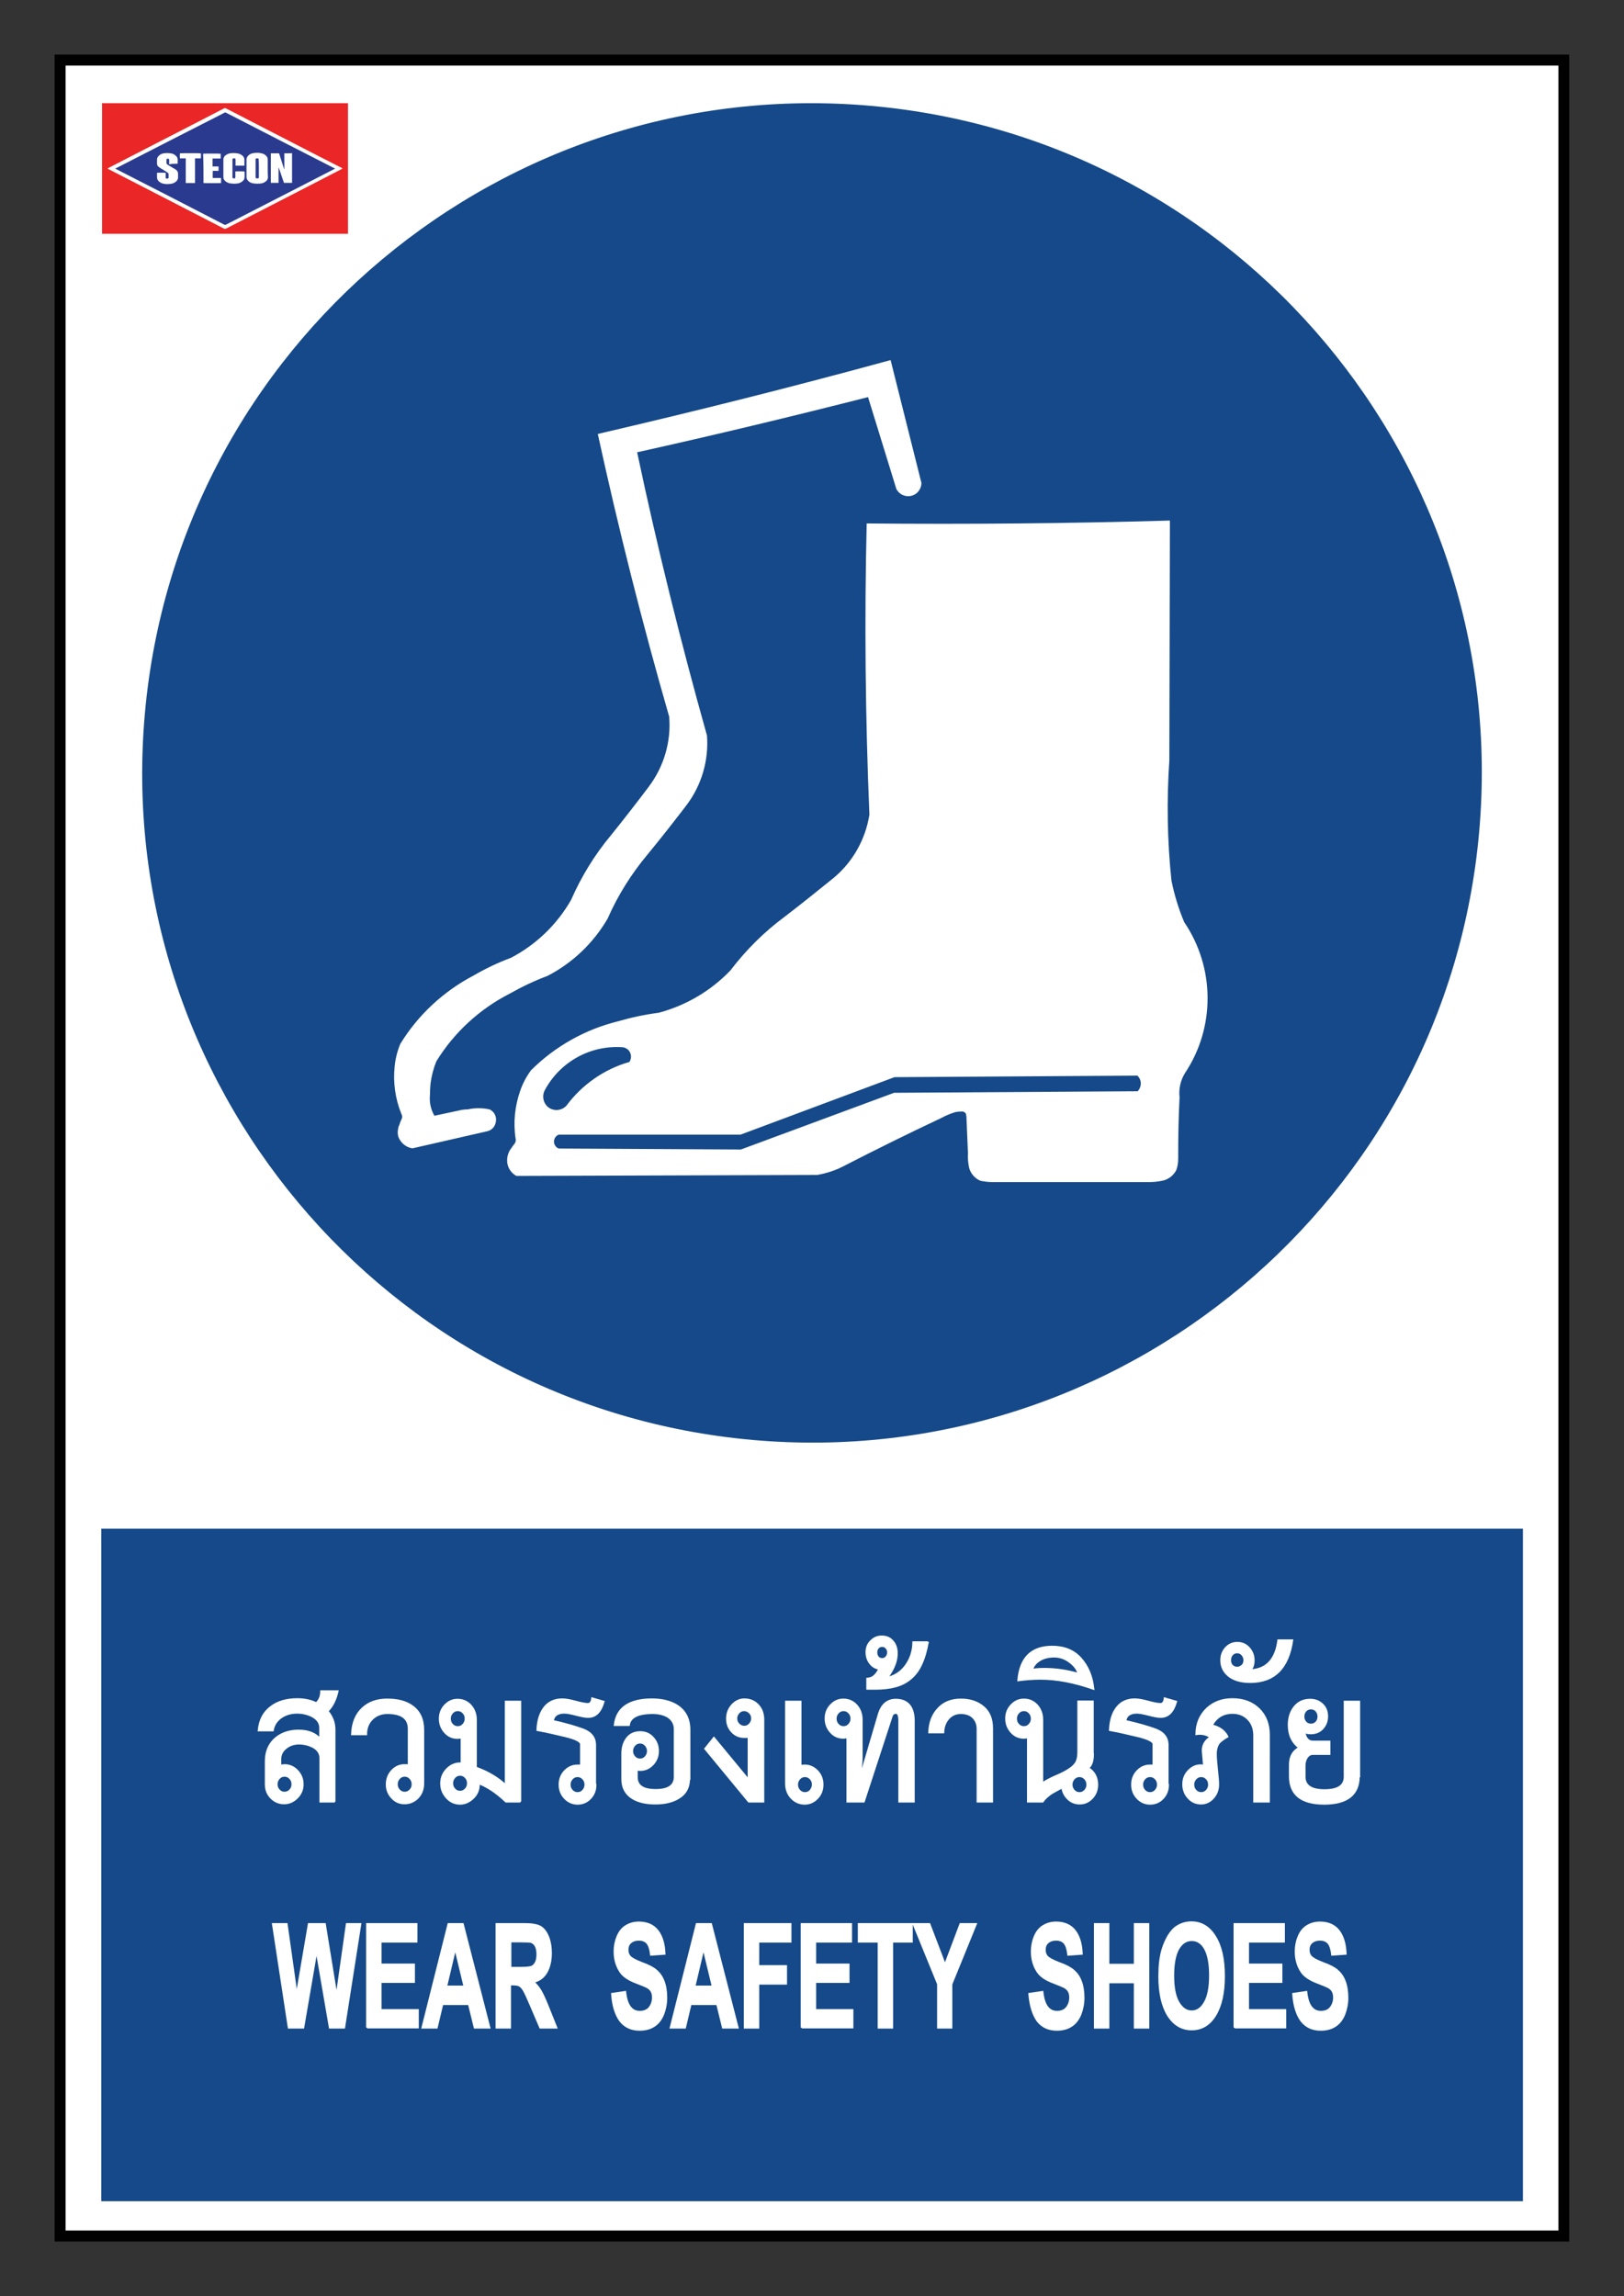 <?xml version="1.0" encoding="utf-8"?>
<!-- Generator: Adobe Illustrator 22.0.0, SVG Export Plug-In . SVG Version: 6.00 Build 0)  -->
<svg version="1.1" id="Layer_1" xmlns="http://www.w3.org/2000/svg" xmlns:xlink="http://www.w3.org/1999/xlink" x="0px" y="0px"
	 viewBox="0 0 841.9 1190.6" style="enable-background:new 0 0 841.9 1190.6;" xml:space="preserve">
<rect x="0" y="0" width="841.9" height="1190.6" fill="#333333" stroke="none"/>
<style type="text/css">
	.st0{fill:none;}
	.st1{fill:#010101;}
	.st2{fill:#FFFFFF;}
	.st3{fill:#154989;}
	.st4{fill:#EB2627;}
	.st5{fill:#2A3B8F;}
	.st6{fill:#FFFFFF;stroke:#FFFFFF;stroke-miterlimit:10;}
	.st7{fill-rule:evenodd;clip-rule:evenodd;fill:#FFFFFF;}
	.st8{fill-rule:evenodd;clip-rule:evenodd;fill:#154989;}
	.st9{fill:#2F3690;}
</style>
<g>
	<g>
		<rect x="0" y="0" class="st0" width="841.9" height="1190.6"/>
		<rect x="28.3" y="28.3" class="st1" width="785.2" height="1133.9"/>
		<rect x="34" y="34" class="st2" width="773.9" height="1122.5"/>
		<rect x="52.5" y="792.6" class="st3" width="737" height="348.7"/>
		<g id="stecon_7_">
			<path id="red_7_" class="st4" d="M52.8,53.5c42.5,0,85,0,127.6,0c0,22.6,0,45.1,0,67.7c-42.5,0-85,0-127.5,0c0-0.2,0-0.5,0-0.7
				c0-22.1,0-44.2,0-66.3C52.9,54,52.8,53.8,52.8,53.5z M55.8,87.4c0.2,0.1,0.4,0.2,0.5,0.3c3.6,1.8,7.1,3.7,10.7,5.5
				c16.4,8.4,32.7,16.8,49.1,25.2c0.4,0.2,0.7,0.2,1.1,0c13.8-7.1,27.6-14.2,41.4-21.3c6.1-3.2,12.3-6.3,18.4-9.5
				c0.1-0.1,0.3-0.2,0.5-0.3c-0.2-0.1-0.3-0.2-0.5-0.3c-3.8-1.9-7.6-3.9-11.4-5.8c-16.2-8.3-32.4-16.7-48.5-25
				c-0.3-0.2-0.5-0.2-0.9,0c-7,3.6-14.1,7.3-21.1,10.9c-12.6,6.5-25.2,12.9-37.7,19.4C56.9,86.8,56.4,87.1,55.8,87.4z"/>
			<g id="white_7_">
				<path class="st2" d="M55.8,87.4c0.6-0.3,1.1-0.6,1.6-0.8c12.6-6.5,25.2-12.9,37.7-19.4c7-3.6,14.1-7.2,21.1-10.9
					c0.3-0.2,0.6-0.1,0.9,0c16.2,8.3,32.4,16.7,48.5,25c3.8,1.9,7.6,3.9,11.4,5.8c0.1,0.1,0.3,0.1,0.5,0.3c-0.2,0.1-0.3,0.2-0.5,0.3
					c-6.1,3.2-12.3,6.3-18.4,9.5c-13.8,7.1-27.6,14.2-41.4,21.3c-0.4,0.2-0.7,0.2-1.1,0C99.7,110,83.4,101.6,67,93.1
					c-3.6-1.8-7.1-3.7-10.7-5.5C56.2,87.6,56,87.5,55.8,87.4z M59.7,87.4c0.2,0.1,0.3,0.2,0.4,0.2c1,0.5,1.9,1,2.9,1.5
					c17.7,9.1,35.5,18.2,53.2,27.3c0.3,0.1,0.5,0.2,0.8,0c12.9-6.6,25.7-13.2,38.6-19.8c5.8-3,11.6-6,17.5-9
					c0.1-0.1,0.3-0.2,0.5-0.3c-0.2-0.1-0.4-0.2-0.6-0.3c-15.9-8.2-31.9-16.4-47.8-24.5c-2.7-1.4-5.5-2.8-8.2-4.2
					c-0.2-0.1-0.4-0.1-0.7,0c-0.3,0.2-0.7,0.4-1.1,0.6C97,68.3,78.6,77.6,60.3,87C60.1,87.1,60,87.2,59.7,87.4z"/>
				<path class="st2" d="M147.4,79.5c1.4,0,2.7,0,4.1,0c0,5.2,0,10.3,0,15.4c-1.4,0-2.8,0-4.2,0c-0.9-2.6-1.8-5.3-2.7-7.9
					c0,0-0.1,0-0.1,0c0,2.6,0,5.2,0,7.9c-1.4,0-2.7,0-4,0c0,0,0,0,0,0c0,0,0,0,0,0c0-0.1,0-0.2,0-0.3c0-4.9,0-9.9,0-14.8
					c0,0,0-0.1,0-0.2c0.1,0,0.3,0,0.4,0c1.2,0,2.3,0,3.5,0c0.4,0,0.4,0,0.5,0.4c0.8,2.5,1.6,5,2.4,7.5c0,0.1,0.1,0.2,0.2,0.4
					C147.4,85,147.4,82.3,147.4,79.5z"/>
				<path class="st2" d="M138.8,87.3c0,1.5,0,3,0,4.5c0,0.8-0.3,1.4-0.8,1.9c-0.7,0.7-1.6,1.2-2.6,1.3c-1.5,0.3-3.1,0.3-4.6-0.1
					c-0.9-0.2-1.6-0.6-2.3-1.3c-0.5-0.5-0.8-1.1-0.8-1.9c0-3,0-6.1,0-9.1c0-0.7,0.2-1.3,0.7-1.8c0.6-0.7,1.4-1.2,2.3-1.4
					c1.7-0.4,3.5-0.4,5.2,0.1c0.7,0.2,1.4,0.6,2,1.2c0.6,0.5,0.9,1.2,0.8,2C138.8,84.3,138.8,85.8,138.8,87.3z M134.2,87.3
					c0-1.5,0-2.9,0-4.4c0-0.7-0.1-0.9-0.8-0.9c-0.1,0-0.2,0-0.2,0c-0.5,0.1-0.6,0.2-0.6,0.7c0,3,0,6,0,9c0,0.5,0.1,0.7,0.6,0.7
					c0.2,0,0.3,0,0.5,0c0.5-0.1,0.6-0.2,0.6-0.7C134.2,90.3,134.2,88.8,134.2,87.3z"/>
				<path class="st2" d="M126.7,88.9c0,0.2,0,0.3,0,0.5c0,0.8,0,1.6,0,2.4c0,0.8-0.3,1.5-0.9,2c-0.7,0.7-1.5,1.1-2.5,1.3
					c-1.5,0.3-3,0.3-4.5-0.1c-0.8-0.2-1.5-0.6-2.2-1.2c-0.6-0.6-0.9-1.2-0.9-2.1c0-3,0-5.9,0-8.9c0-0.9,0.3-1.6,0.9-2.1
					c0.7-0.7,1.6-1.1,2.5-1.2c1.4-0.2,2.9-0.2,4.3,0.1c0.9,0.2,1.6,0.6,2.3,1.2c0.6,0.6,0.9,1.2,0.9,2.1c0,0.8,0,1.7,0,2.5
					c0,0.2,0,0.3,0,0.5c-1.6,0-3.1,0-4.6,0c0-0.2,0-0.3,0-0.5c0-0.9,0-1.7,0-2.6c0-0.5-0.1-0.6-0.6-0.7c-0.1,0-0.2,0-0.3,0
					c-0.7,0.1-0.7,0.3-0.7,0.8c0,2.9,0,5.9,0,8.8c0,0.1,0,0.2,0,0.3c0,0.2,0.1,0.4,0.3,0.4c0.1,0,0.3,0.1,0.4,0.1
					c0.6,0.1,0.8-0.2,0.8-0.8c0-0.8,0-1.5,0-2.3c0-0.2,0-0.3,0-0.5C122.4,88.8,126,88.8,126.7,88.9z"/>
				<path class="st2" d="M105.5,94.9c0-5.1,0-10.2,0-15.3c0.4-0.1,8.7-0.1,9.1,0c0,0.8,0,1.6,0,2.5c-0.1,0-0.3,0-0.4,0
					c-1.1,0-2.2,0-3.3,0c-0.1,0-0.3,0-0.5,0c0,1.4,0,2.7,0,4.1c1,0,2.1,0,3.1,0c0,0.8,0,1.5,0,2.2c-0.4,0.1-0.7,0.1-1,0.1
					c-0.3,0-0.7,0-1,0c-0.3,0-0.7,0-1,0c-0.1,0.3-0.1,2.8,0,3.7c0.1,0,0.3,0,0.5,0c1.1,0,2.2,0,3.3,0c0.2,0,0.3,0,0.5,0
					c0,0.9,0,1.8,0,2.6C114.3,95,106,95,105.5,94.9z"/>
				<path class="st2" d="M101.1,94.9c-1.6,0-3.1,0-4.7,0c0-4.3,0-8.5,0-12.8c-1,0-2,0-3,0c-0.1-0.4-0.1-2.1,0-2.6
					c0.3-0.1,10.4-0.1,10.8,0c0.1,0.3,0.1,2.1,0,2.6c-1,0-2,0-3,0C101.1,86.4,101.1,90.6,101.1,94.9z"/>
				<path class="st2" d="M92.1,84.9c-1.6,0-3.1,0-4.6,0c0-0.2,0-0.3,0-0.5c0-0.6,0-1.2,0-1.8c0-0.4-0.1-0.6-0.5-0.6
					c-0.1,0-0.2,0-0.4,0c-0.3,0-0.5,0.2-0.5,0.5c0,0.6,0,1.1,0,1.7c0,0.4,0.2,0.6,0.5,0.8c0.4,0.2,0.7,0.4,1.1,0.7
					c1,0.6,2,1.1,2.9,1.7c0.1,0.1,0.3,0.2,0.4,0.3c0.7,0.5,1.1,1.2,1.1,2.1c0,0.7,0,1.3,0,2c0,0.7-0.2,1.3-0.7,1.7
					c-0.7,0.7-1.5,1.2-2.4,1.4c-1.5,0.4-3.1,0.4-4.7,0c-0.8-0.2-1.6-0.6-2.2-1.2c-0.6-0.5-0.9-1.2-0.9-2.1c0-0.8,0-1.5,0-2.3
					c0.3-0.1,3.9-0.1,4.5,0c0,0.1,0,0.3,0,0.4c0,0.7,0,1.3,0,2c0,0.4,0.1,0.6,0.5,0.6c0.2,0,0.5,0,0.7-0.1c0.2,0,0.3-0.2,0.3-0.4
					c0-0.6,0-1.2,0-1.8c0-0.3-0.2-0.6-0.4-0.7c-0.4-0.3-0.8-0.5-1.2-0.8c-1-0.6-2-1.2-2.9-1.8c-0.3-0.2-0.6-0.4-0.9-0.7
					c-0.4-0.4-0.6-0.9-0.6-1.5c0-0.7,0-1.3,0-2c0-0.8,0.3-1.4,0.8-1.9c0.7-0.7,1.6-1.2,2.6-1.4c1.4-0.3,2.8-0.3,4.2,0.1
					c0.9,0.2,1.7,0.7,2.3,1.3c0.5,0.5,0.8,1.1,0.8,1.9C92.1,83.5,92.1,84.2,92.1,84.9z"/>
			</g>
			<g id="blue_7_">
				<path class="st5" d="M59.7,87.4c0.3-0.1,0.5-0.2,0.7-0.3c18.3-9.4,36.6-18.8,54.9-28.1c0.4-0.2,0.7-0.4,1.1-0.6
					c0.2-0.1,0.4-0.1,0.7,0c2.7,1.4,5.4,2.8,8.2,4.2c15.9,8.2,31.9,16.4,47.8,24.5c0.2,0.1,0.3,0.2,0.6,0.3
					c-0.2,0.1-0.3,0.2-0.5,0.3c-5.8,3-11.6,6-17.5,9c-12.9,6.6-25.7,13.2-38.6,19.8c-0.3,0.1-0.5,0.1-0.8,0
					C98.5,107.3,80.8,98.2,63,89.1c-1-0.5-1.9-1-2.9-1.5C60,87.5,59.9,87.5,59.7,87.4z M147.4,79.5c0,2.8,0,5.5,0,8.3
					c-0.1-0.1-0.1-0.2-0.2-0.4c-0.8-2.5-1.6-5-2.4-7.5c-0.1-0.4-0.1-0.4-0.5-0.4c-1.2,0-2.3,0-3.5,0c-0.1,0-0.3,0-0.4,0
					c0,0.1,0,0.1,0,0.2c0,4.9,0,9.9,0,14.8c0,0.1,0,0.2,0,0.3c0,0,0,0,0,0c0,0,0,0,0,0c1.3,0,2.7,0,4,0c0-2.7,0-5.3,0-7.9
					c0,0,0.1,0,0.1,0c0.9,2.6,1.8,5.3,2.7,7.9c1.4,0,2.8,0,4.2,0c0-5.1,0-10.2,0-15.4C150.2,79.5,148.8,79.5,147.4,79.5z
					 M138.8,87.3c0-1.5,0-3,0-4.5c0-0.8-0.3-1.5-0.8-2c-0.6-0.6-1.2-1-2-1.2c-1.7-0.5-3.5-0.5-5.2-0.1c-0.9,0.2-1.7,0.7-2.3,1.4
					c-0.4,0.5-0.7,1.1-0.7,1.8c0,3,0,6.1,0,9.1c0,0.8,0.3,1.4,0.8,1.9c0.6,0.7,1.4,1.1,2.3,1.3c1.5,0.3,3.1,0.3,4.6,0.1
					c1-0.2,1.8-0.6,2.6-1.3c0.5-0.5,0.8-1.2,0.8-1.9C138.8,90.3,138.8,88.8,138.8,87.3z M126.7,88.9c-0.6-0.1-4.3-0.1-4.7,0
					c0,0.1,0,0.3,0,0.5c0,0.8,0,1.5,0,2.3c0,0.7-0.2,0.9-0.8,0.8c-0.1,0-0.3,0-0.4-0.1c-0.2-0.1-0.3-0.2-0.3-0.4c0-0.1,0-0.2,0-0.3
					c0-2.9,0-5.9,0-8.8c0-0.5,0-0.7,0.7-0.8c0.1,0,0.2,0,0.3,0c0.5,0.1,0.6,0.2,0.6,0.7c0,0.9,0,1.7,0,2.6c0,0.2,0,0.3,0,0.5
					c1.6,0,3.1,0,4.6,0c0-0.2,0-0.4,0-0.5c0-0.8,0-1.7,0-2.5c0-0.9-0.3-1.5-0.9-2.1c-0.7-0.6-1.4-1-2.3-1.2
					c-1.4-0.3-2.9-0.3-4.3-0.1c-0.9,0.2-1.8,0.6-2.5,1.2c-0.6,0.6-0.9,1.3-0.9,2.1c0,3,0,5.9,0,8.9c0,0.9,0.3,1.6,0.9,2.1
					c0.6,0.6,1.4,1,2.2,1.2c1.5,0.3,3,0.3,4.5,0.1c0.9-0.2,1.8-0.6,2.5-1.3c0.6-0.5,0.9-1.2,0.9-2c0-0.8,0-1.6,0-2.4
					C126.7,89.2,126.7,89.1,126.7,88.9z M92.1,84.9c0-0.7,0-1.4,0-2.1c0-0.8-0.3-1.4-0.8-1.9c-0.7-0.7-1.4-1.1-2.3-1.3
					c-1.4-0.3-2.8-0.3-4.2-0.1c-1,0.2-1.9,0.6-2.6,1.4c-0.5,0.5-0.8,1.1-0.8,1.9c0,0.7,0,1.3,0,2c0,0.6,0.2,1.1,0.6,1.5
					c0.3,0.2,0.6,0.5,0.9,0.7c1,0.6,2,1.2,2.9,1.8c0.4,0.2,0.8,0.5,1.2,0.8c0.2,0.2,0.4,0.4,0.4,0.7c0,0.6,0,1.2,0,1.8
					c0,0.2-0.1,0.4-0.3,0.4c-0.2,0-0.5,0.1-0.7,0.1c-0.4,0-0.5-0.2-0.5-0.6c0-0.7,0-1.3,0-2c0-0.1,0-0.3,0-0.4
					c-0.6-0.1-4.2-0.1-4.5,0c0,0.7,0,1.5,0,2.3c0,0.9,0.3,1.5,0.9,2.1c0.6,0.6,1.4,1,2.2,1.2c1.6,0.4,3.1,0.3,4.7,0
					c0.9-0.2,1.7-0.7,2.4-1.4c0.4-0.5,0.7-1.1,0.7-1.7c0-0.7,0-1.3,0-2c0-0.9-0.4-1.6-1.1-2.1c-0.1-0.1-0.3-0.2-0.4-0.3
					c-1-0.6-2-1.1-2.9-1.7c-0.4-0.2-0.7-0.4-1.1-0.7c-0.3-0.2-0.5-0.4-0.5-0.8c0-0.6,0-1.1,0-1.7c0-0.3,0.2-0.5,0.5-0.5
					c0.1,0,0.2,0,0.4,0c0.4,0,0.5,0.2,0.5,0.6c0,0.6,0,1.2,0,1.8c0,0.1,0,0.3,0,0.5C89.1,84.9,90.6,84.9,92.1,84.9z M105.5,94.9
					c0.5,0.1,8.8,0.1,9.1,0c0-0.9,0-1.7,0-2.6c-0.2,0-0.3,0-0.5,0c-1.1,0-2.2,0-3.3,0c-0.2,0-0.3,0-0.5,0c-0.1-0.8,0-3.3,0-3.7
					c0.3,0,0.7,0,1,0c0.3,0,0.7,0,1,0c0.3,0,0.7,0.1,1-0.1c0-0.7,0-1.5,0-2.2c-1.1,0-2.1,0-3.1,0c0-1.4,0-2.7,0-4.1
					c0.2,0,0.3,0,0.5,0c1.1,0,2.2,0,3.3,0c0.1,0,0.3,0,0.4,0c0-0.9,0-1.7,0-2.5c-0.4-0.1-8.7-0.1-9.1,0
					C105.5,84.7,105.5,89.8,105.5,94.9z M101.1,94.9c0-4.3,0-8.5,0-12.8c1,0,2,0,3,0c0.1-0.5,0.1-2.2,0-2.6
					c-0.4-0.1-10.5-0.1-10.8,0c-0.1,0.4-0.1,2.2,0,2.6c1,0,2,0,3,0c0,4.3,0,8.5,0,12.8C97.9,94.9,99.5,94.9,101.1,94.9z"/>
				<path class="st5" d="M134.2,87.3c0,1.5,0,3,0,4.5c0,0.5-0.1,0.6-0.6,0.7c-0.2,0-0.3,0-0.5,0c-0.5-0.1-0.6-0.2-0.6-0.7
					c0-3,0-6,0-9c0-0.5,0.1-0.6,0.6-0.7c0.1,0,0.2,0,0.2,0c0.7,0,0.8,0.1,0.8,0.9C134.2,84.4,134.2,85.9,134.2,87.3z"/>
			</g>
		</g>
	</g>
	<g>
		<path class="st6" d="M149.7,1051.3l-8.2-53.7h7.1l5.2,36.9l6.3-36.9h8.3l6.1,37.5l5.3-37.5h7l-8.4,53.7H171l-6.9-40.1l-6.9,40.1
			H149.7z"/>
		<path class="st6" d="M190.3,1051.3v-53.7h25.6v9.1h-18.6v11.9h17.3v9h-17.3v14.6h19.3v9H190.3z"/>
		<path class="st6" d="M253.7,1051.3h-7.6l-3-12.2h-13.8l-2.9,12.2H219l13.5-53.7h7.4L253.7,1051.3z M240.8,1030l-4.8-19.9
			l-4.7,19.9H240.8z"/>
		<path class="st6" d="M257.4,1051.3v-53.7h14.7c3.7,0,6.4,0.5,8,1.4c1.7,1,3,2.7,4,5.1c1,2.5,1.5,5.3,1.5,8.5c0,4-0.8,7.4-2.3,10
			c-1.5,2.6-3.8,4.3-6.8,5c1.5,1.4,2.8,2.9,3.7,4.5c1,1.6,2.3,4.5,4,8.7l4.2,10.5h-8.3l-5-11.7c-1.8-4.2-3-6.8-3.7-7.9
			c-0.7-1.1-1.4-1.8-2.1-2.2c-0.7-0.4-1.9-0.6-3.5-0.6h-1.4v22.4H257.4z M264.4,1020.3h5.2c3.3,0,5.4-0.2,6.3-0.7
			c0.8-0.4,1.5-1.2,2-2.3c0.5-1.1,0.7-2.4,0.7-4c0-1.8-0.3-3.3-0.9-4.4c-0.6-1.1-1.5-1.8-2.6-2.1c-0.6-0.1-2.3-0.2-5.1-0.2h-5.4
			V1020.3z"/>
		<path class="st6" d="M317.3,1033.8l6.8-1c0.4,3.5,1.2,6.1,2.5,7.8s2.9,2.5,5.1,2.5c2.2,0,3.9-0.7,5.1-2.2c1.1-1.5,1.7-3.2,1.7-5.2
			c0-1.3-0.2-2.3-0.7-3.2c-0.5-0.9-1.3-1.7-2.5-2.3c-0.8-0.4-2.7-1.2-5.6-2.3c-3.7-1.4-6.4-3.2-7.9-5.3c-2.1-3-3.2-6.6-3.2-10.8
			c0-2.7,0.5-5.3,1.5-7.7c1-2.4,2.4-4.2,4.3-5.4c1.9-1.2,4.1-1.9,6.8-1.9c4.3,0,7.6,1.5,9.8,4.4s3.3,6.9,3.5,11.8l-7,0.5
			c-0.3-2.8-0.9-4.7-1.9-6c-1-1.2-2.5-1.8-4.4-1.8c-2,0-3.6,0.6-4.8,1.9c-0.7,0.8-1.1,1.9-1.1,3.3c0,1.3,0.3,2.4,1,3.3
			c0.9,1.1,3,2.3,6.4,3.6c3.4,1.2,5.9,2.5,7.5,3.9s2.9,3.1,3.8,5.5c0.9,2.3,1.4,5.2,1.4,8.6c0,3.1-0.6,6-1.6,8.6
			c-1.1,2.7-2.7,4.7-4.7,6c-2,1.3-4.5,2-7.5,2c-4.4,0-7.7-1.6-10.1-4.7C319.1,1044.4,317.7,1039.8,317.3,1033.8z"/>
		<path class="st6" d="M382.4,1051.3h-7.6l-3-12.2H358l-2.9,12.2h-7.4l13.5-53.7h7.4L382.4,1051.3z M369.5,1030l-4.8-19.9l-4.7,19.9
			H369.5z"/>
		<path class="st6" d="M386.1,1051.3v-53.7h23.7v9.1h-16.7v12.7h14.4v9.1h-14.4v22.8H386.1z"/>
		<path class="st6" d="M415.6,1051.3v-53.7h25.6v9.1h-18.6v11.9h17.3v9h-17.3v14.6h19.3v9H415.6z"/>
		<path class="st6" d="M455.5,1051.3v-44.6h-10.3v-9.1h27.5v9.1h-10.2v44.6H455.5z"/>
		<path class="st6" d="M486.3,1051.3v-22.6l-12.7-31.1h8.2l8.1,21.2l8-21.2h8l-12.7,31.2v22.5H486.3z"/>
		<path class="st6" d="M533.6,1033.8l6.8-1c0.4,3.5,1.2,6.1,2.5,7.8s2.9,2.5,5.1,2.5c2.2,0,3.9-0.7,5.1-2.2c1.1-1.5,1.7-3.2,1.7-5.2
			c0-1.3-0.2-2.3-0.7-3.2c-0.5-0.9-1.3-1.7-2.5-2.3c-0.8-0.4-2.7-1.2-5.6-2.3c-3.7-1.4-6.4-3.2-7.9-5.3c-2.1-3-3.2-6.6-3.2-10.8
			c0-2.7,0.5-5.3,1.5-7.7c1-2.4,2.4-4.2,4.3-5.4c1.9-1.2,4.1-1.9,6.8-1.9c4.3,0,7.6,1.5,9.8,4.4s3.3,6.9,3.5,11.8l-7,0.5
			c-0.3-2.8-0.9-4.7-1.9-6c-1-1.2-2.5-1.8-4.4-1.8c-2,0-3.6,0.6-4.8,1.9c-0.7,0.8-1.1,1.9-1.1,3.3c0,1.3,0.3,2.4,1,3.3
			c0.9,1.1,3,2.3,6.4,3.6c3.4,1.2,5.9,2.5,7.5,3.9s2.9,3.1,3.8,5.5c0.9,2.3,1.4,5.2,1.4,8.6c0,3.1-0.6,6-1.6,8.6
			c-1.1,2.7-2.7,4.7-4.7,6c-2,1.3-4.5,2-7.5,2c-4.4,0-7.7-1.6-10.1-4.7C535.5,1044.4,534.1,1039.8,533.6,1033.8z"/>
		<path class="st6" d="M567.6,1051.3v-53.7h7v21.1h13.7v-21.1h7v53.7h-7v-23.5h-13.7v23.5H567.6z"/>
		<path class="st6" d="M601,1024.8c0-5.5,0.5-10.1,1.6-13.8c0.8-2.7,1.9-5.2,3.2-7.4c1.4-2.2,2.8-3.8,4.5-4.8
			c2.2-1.4,4.6-2.1,7.4-2.1c5.1,0,9.2,2.5,12.2,7.4c3.1,4.9,4.6,11.7,4.6,20.5c0,8.7-1.5,15.4-4.5,20.3c-3,4.9-7.1,7.3-12.2,7.3
			c-5.1,0-9.2-2.4-12.3-7.3C602.5,1040,601,1033.3,601,1024.8z M608.2,1024.4c0,6.1,0.9,10.7,2.7,13.8c1.8,3.1,4.1,4.7,6.9,4.7
			s5.1-1.6,6.8-4.7c1.8-3.1,2.7-7.8,2.7-14c0-6.2-0.9-10.7-2.6-13.8c-1.7-3-4-4.5-6.9-4.5s-5.2,1.5-7,4.6
			C609.1,1013.6,608.2,1018.2,608.2,1024.4z"/>
		<path class="st6" d="M640,1051.3v-53.7h25.6v9.1h-18.6v11.9h17.3v9h-17.3v14.6h19.3v9H640z"/>
		<path class="st6" d="M670.4,1033.8l6.8-1c0.4,3.5,1.2,6.1,2.5,7.8s2.9,2.5,5.1,2.5c2.2,0,3.9-0.7,5.1-2.2c1.1-1.5,1.7-3.2,1.7-5.2
			c0-1.3-0.2-2.3-0.7-3.2c-0.5-0.9-1.3-1.7-2.5-2.3c-0.8-0.4-2.7-1.2-5.6-2.3c-3.7-1.4-6.4-3.2-7.9-5.3c-2.1-3-3.2-6.6-3.2-10.8
			c0-2.7,0.5-5.3,1.5-7.7c1-2.4,2.4-4.2,4.3-5.4c1.9-1.2,4.1-1.9,6.8-1.9c4.3,0,7.6,1.5,9.8,4.4s3.3,6.9,3.5,11.8l-7,0.5
			c-0.3-2.8-0.9-4.7-1.9-6c-1-1.2-2.5-1.8-4.4-1.8c-2,0-3.6,0.6-4.8,1.9c-0.7,0.8-1.1,1.9-1.1,3.3c0,1.3,0.3,2.4,1,3.3
			c0.9,1.1,3,2.3,6.4,3.6c3.4,1.2,5.9,2.5,7.5,3.9s2.9,3.1,3.8,5.5c0.9,2.3,1.4,5.2,1.4,8.6c0,3.1-0.6,6-1.6,8.6
			c-1.1,2.7-2.7,4.7-4.7,6c-2,1.3-4.5,2-7.5,2c-4.4,0-7.7-1.6-10.1-4.7C672.2,1044.4,670.8,1039.8,670.4,1033.8z"/>
	</g>
	<g>
		<path class="st6" d="M173.6,934.1h-7.5v-22.5c0-2.6-1.4-4.6-4.1-6c-2.1-1-4.4-1.6-7-1.6c-2.5,0-4.6,0.7-6.4,2
			c-2.2,1.6-3.3,3.6-3.3,6.2v3.3c1.1-0.2,1.9-0.3,2.2-0.3c2.6,0,4.8,1,6.6,2.9c1.9,2,2.8,4.3,2.8,7c0,2.8-1,5.1-2.9,7
			c-1.9,1.9-4.2,2.9-6.6,2.9c-2.7,0-4.9-0.9-6.8-2.8c-1.9-1.9-2.8-4.2-2.8-7.1v-12c0-5.1,1.8-9.1,5.3-12c3.1-2.5,7-3.8,11.7-3.8
			c5,0,8.7,1.5,11.2,4.4v-5.8c0-2.7-1.5-4.7-4.4-6.2c-2.3-1.1-4.8-1.7-7.6-1.7c-3.1,0-5.8,0.8-8.1,2.3c-2.5,1.7-4,4-4.5,6.9h-7.3
			c0.5-5.3,2.6-9.4,6.4-12.2c3.5-2.7,8.1-4,13.7-4c3.6,0,6.9,0.7,9.8,2.1c1.7-1.6,2.5-3.7,2.5-6.2h8.5c-1,4.4-2.7,7.8-5.2,10.3
			c2.4,2.8,3.6,6,3.6,9.6V934.1z M151.6,925.1c0-1.2-0.4-2.3-1.2-3.1c-0.8-0.9-1.8-1.3-2.9-1.3c-1.1,0-2.1,0.4-2.9,1.3
			c-0.8,0.9-1.2,1.9-1.2,3.1c0,1.2,0.4,2.3,1.2,3.1c0.8,0.9,1.8,1.3,2.9,1.3c1.1,0,2.1-0.4,2.9-1.3
			C151.2,927.4,151.6,926.4,151.6,925.1z"/>
		<path class="st6" d="M219.4,924.6c0,3-0.9,5.5-2.8,7.5c-1.9,1.9-4.2,2.9-6.9,2.9c-2.6,0-4.8-1-6.5-2.9c-1.8-1.9-2.7-4.2-2.7-6.9
			c0-2.8,0.9-5.1,2.7-7.1c1.8-1.9,3.9-2.9,6.5-2.9c0.9,0,1.6,0,2.2,0.1v-18.9c0-5.5-3.7-8.2-11.1-8.2c-3.1,0-5.7,1-7.8,3
			c-2.1,2-3.2,4.7-3.2,8h-7.3c0.2-5.7,2-10.2,5.3-13.3c3.3-3.2,7.6-4.7,13-4.7c5.3,0,9.6,1.1,12.8,3.4c3.9,2.7,5.8,6.8,5.8,12.4
			V924.6z M213.9,925.1c0-1.2-0.4-2.3-1.2-3.1c-0.8-0.9-1.8-1.3-2.9-1.3c-1.1,0-2.1,0.4-2.9,1.3c-0.8,0.9-1.2,1.9-1.2,3.1
			c0,1.2,0.4,2.3,1.2,3.1c0.8,0.9,1.8,1.3,2.9,1.3c1.1,0,2.1-0.4,2.9-1.3C213.5,927.4,213.9,926.4,213.9,925.1z"/>
		<path class="st6" d="M269.8,934.1h-7.5c-4.7-4.5-9.4-7.7-14.1-9.5v0.7c0,2.8-1,5.1-3,7c-2,1.9-4.2,2.9-6.7,2.9c-2.7,0-5-1-6.9-3.1
			s-2.9-4.5-2.9-7.4c0-2.9,1-5.3,2.9-7.3c1.9-2,4.2-3.1,6.9-3.1h0.8v-13.5c-0.8,0.2-1.5,0.3-2.1,0.3c-2.6,0-4.8-1-6.5-2.9
			c-1.8-2-2.7-4.3-2.7-7.1c0-2.7,0.9-5,2.7-6.9c1.8-1.9,3.9-2.9,6.5-2.9c2.7,0,5,1,6.8,3c1.8,2,2.7,4.5,2.7,7.5v24.7
			c6.4,2.3,11.5,5.4,15.5,9.2v-43.4h7.5V934.1z M241.4,891.1c0-1.2-0.4-2.3-1.2-3.1c-0.8-0.9-1.8-1.3-2.9-1.3
			c-1.1,0-2.1,0.4-2.9,1.3c-0.8,0.9-1.2,1.9-1.2,3.1c0,1.2,0.4,2.3,1.2,3.1c0.8,0.9,1.8,1.3,2.9,1.3c1.1,0,2.1-0.4,2.9-1.3
			C241,893.3,241.4,892.3,241.4,891.1z M242.6,924.6c0-1.2-0.4-2.3-1.2-3.1c-0.8-0.9-1.8-1.3-2.9-1.3c-1.1,0-2.1,0.4-2.9,1.3
			c-0.8,0.9-1.2,1.9-1.2,3.1c0,1.2,0.4,2.3,1.2,3.1c0.8,0.9,1.8,1.3,2.9,1.3c1.1,0,2.1-0.4,2.9-1.3
			C242.2,926.9,242.6,925.8,242.6,924.6z"/>
		<path class="st6" d="M308.7,925.4c0,2.8-0.9,5.1-2.7,7s-4,2.8-6.6,2.8c-2.6,0-4.8-1-6.6-2.9c-1.8-1.9-2.7-4.2-2.7-7
			c0-2.8,0.9-5.1,2.7-7c1.8-1.9,4-2.9,6.6-2.9c1,0,1.6,0,1.8,0.1v-11.2c0-1.4-2.7-2.8-8-4.1c-5.4-1.3-10.2-2.4-14.6-3.2
			c0.2-4.8,1.3-8.6,3.5-11.5c2.2-2.9,5.3-4.4,9.4-4.4c1.7,0,4,0.4,6.9,1.2c2.9,0.8,5.1,1.2,6.3,1.2c1.4,0,2.1-1,2.3-2.9l5.9,1.7
			c-1.5,5.3-4.1,7.9-8,7.9c-1.5,0-3.5-0.4-6.2-1.1c-2.7-0.7-4.7-1.1-6.1-1.1c-3.5,0-5.6,1.4-6,4.3c6.2,1.4,11.4,2.9,15.6,4.4
			c4.2,1.6,6.3,4.2,6.3,8.1V925.4z M303.5,925.3c0-1.2-0.4-2.3-1.2-3.1c-0.8-0.9-1.8-1.3-2.9-1.3s-2.1,0.4-2.9,1.3
			c-0.8,0.9-1.2,1.9-1.2,3.1c0,1.2,0.4,2.3,1.2,3.1c0.8,0.9,1.8,1.3,2.9,1.3s2.1-0.4,2.9-1.3C303.1,927.5,303.5,926.5,303.5,925.3z"
			/>
		<path class="st6" d="M357.2,922.4c0,4.5-1.9,7.8-5.7,10c-3.1,1.8-7,2.7-11.8,2.7c-4.8,0-8.7-0.9-11.7-2.7c-3.6-2.2-5.4-5.5-5.4-10
			v-13.2c0-3.1,0.8-5.8,2.4-7.9c1.6-2.1,3.9-3.2,6.9-3.2c2.6,0,4.8,0.9,6.5,2.8c1.8,1.9,2.7,4.2,2.7,7c0,2.7-0.9,5-2.7,6.9
			c-1.8,1.9-3.9,2.9-6.5,2.9c-0.7,0-1.3-0.1-1.8-0.3v4c0,4.5,3.3,6.7,9.8,6.7c6.6,0,9.9-2.3,9.9-6.8v-24.8c0-2.8-1.3-5-3.7-6.5
			c-2.1-1.2-4.7-1.8-7.7-1.8c-7.7,0-11.8,2.1-12.4,6.2h-7.3c1-8.8,7.4-13.2,19.1-13.3c5.4,0,9.8,1.1,13.3,3.3
			c4.2,2.8,6.3,6.9,6.3,12.5V922.4z M335.9,907.9c0-1.2-0.4-2.2-1.2-3.1c-0.8-0.9-1.8-1.3-2.9-1.3c-1.1,0-2.1,0.4-2.9,1.3
			c-0.8,0.9-1.2,1.9-1.2,3.1c0,1.2,0.4,2.2,1.2,3.1c0.8,0.9,1.8,1.3,2.9,1.3c1.1,0,2.1-0.4,2.9-1.3
			C335.5,910.1,335.9,909.1,335.9,907.9z"/>
		<path class="st6" d="M395.6,934.1h-7.4l-22.6-27.4l4.5-5.6l18,21.8v-22.4c-0.2,0.1-1,0.1-2.3,0.1c-2.5,0-4.6-0.9-6.3-2.7
			c-1.7-1.8-2.6-4-2.6-6.8c0-2.8,0.9-5.1,2.7-7.1c1.8-1.9,3.9-2.9,6.3-2.9c2.8,0,5.2,1,7,2.9c1.9,2,2.8,4.5,2.8,7.6V934.1z
			 M389.9,891c0-1.2-0.4-2.2-1.2-3c-0.8-0.8-1.8-1.3-2.9-1.3c-1.1,0-2.1,0.4-2.9,1.3c-0.8,0.8-1.2,1.9-1.2,3c0,1.2,0.4,2.2,1.2,3
			c0.8,0.8,1.8,1.3,2.9,1.3c1.1,0,2.1-0.4,2.9-1.3C389.5,893.1,389.9,892.1,389.9,891z"/>
		<path class="st6" d="M426.4,925.3c0,2.8-0.9,5.1-2.7,7c-1.8,1.9-4,2.9-6.5,2.9c-2.7,0-5-1-6.9-3c-1.9-2-2.8-4.5-2.8-7.5v-42.4h7.5
			v33.4c0.4-0.2,1.1-0.3,2.2-0.3c2.5,0,4.7,1,6.5,2.9C425.5,920.2,426.4,922.5,426.4,925.3z M421.4,925.3c0-1.2-0.4-2.3-1.2-3.1
			c-0.8-0.9-1.8-1.3-2.9-1.3c-1.1,0-2.1,0.4-2.9,1.3c-0.8,0.9-1.2,1.9-1.2,3.1c0,1.2,0.4,2.3,1.2,3.1c0.8,0.9,1.8,1.3,2.9,1.3
			c1.1,0,2.1-0.4,2.9-1.3C420.9,927.5,421.4,926.5,421.4,925.3z"/>
		<path class="st6" d="M473.7,934.1h-7.5v-42c0-2.7-0.6-4-1.8-4c-1,0-1.8,0.6-2.2,1.9l-14.4,44.1h-8.5v-33.4
			c-0.8,0.2-1.5,0.3-2.1,0.3c-2.6,0-4.8-1-6.5-2.9c-1.8-2-2.7-4.3-2.7-7.1c0-2.7,0.9-5,2.7-6.9c1.8-1.9,3.9-2.9,6.5-2.9
			c2.7,0,5,1,6.8,3c1.8,2,2.7,4.5,2.7,7.5v19.4c0,2.9-0.5,7.5-1.4,13.8c0.9-3.8,2-8.1,3.4-12.7l6.8-23.1c1.5-5.3,4.6-7.9,9.1-7.8
			c6,0.1,9.1,3.8,9.1,11V934.1z M441.4,891.1c0-1.2-0.4-2.3-1.2-3.1c-0.8-0.9-1.8-1.3-2.9-1.3c-1.1,0-2.1,0.4-2.9,1.3
			c-0.8,0.9-1.2,1.9-1.2,3.1c0,1.2,0.4,2.3,1.2,3.1c0.8,0.9,1.8,1.3,2.9,1.3c1.1,0,2.1-0.4,2.9-1.3
			C441,893.3,441.4,892.3,441.4,891.1z"/>
		<path class="st6" d="M481,851.3c-0.8,4.6-1.9,8.4-3.4,11.6c-1.4,3.1-3.3,5.6-5.6,7.5c-2.3,1.9-4.9,3.2-7.9,4
			c-3,0.8-6.5,1.2-10.5,1.2h-4v-5.2c1.6-0.1,3-0.7,4-1.8c1.1-1.1,1.8-2.3,2.2-3.4c-2-0.3-3.6-1.3-4.8-2.9c-1.2-1.6-1.8-3.5-1.8-5.7
			c0-2.3,0.8-4.3,2.4-5.8c1.6-1.6,3.4-2.3,5.5-2.3c2.4,0,4.3,0.8,5.7,2.5c1.4,1.6,2.1,3.7,2.1,6.2c0,2.5-0.6,4.9-1.7,7.3
			c-1.1,2.3-2.3,4.2-3.5,5.5c4-0.8,7.3-2.9,9.8-6.3c2.5-3.4,3.9-7.5,4-12.2H481z M460.4,856.8c0-1-0.3-1.8-0.9-2.4
			c-0.6-0.7-1.3-1-2.2-1c-0.9,0-1.6,0.3-2.2,1c-0.6,0.6-0.8,1.5-0.8,2.4c0,1,0.3,1.8,0.8,2.4c0.6,0.7,1.3,1,2.2,1
			c0.9,0,1.6-0.3,2.2-1C460.1,858.5,460.4,857.7,460.4,856.8z"/>
		<path class="st6" d="M514.3,934.1h-7.5v-37.7c0-2.4-0.8-4.4-2.3-5.9c-1.5-1.5-3.6-2.3-6.3-2.3c-2.7,0-4.8,0.9-6.5,2.8
			c-1.7,1.9-2.6,4.3-2.7,7.2h-7.3c0.2-5.2,1.8-9.3,4.8-12.4c2.9-3.1,6.8-4.6,11.7-4.6c4.5,0,8.3,1.2,11.4,3.7
			c3.1,2.5,4.7,6.2,4.7,11.2V934.1z"/>
		<path class="st6" d="M566.6,909.5c0,3.5-0.8,5.9-2.5,7.2c3.1,1.9,4.7,4.8,4.7,8.6c0,2.8-0.9,5.1-2.7,7c-1.8,1.9-3.9,2.8-6.4,2.8
			c-2.3,0-4.4-0.8-6-2.4c-1.7-1.6-2.7-3.6-3-6c-2.6,1.4-4.4,2.4-5.6,3.1c-1.9,1.3-3.5,2.7-4.6,4.3h-7.6v-33.4
			c-0.8,0.2-1.5,0.3-2.1,0.3c-2.6,0-4.8-1-6.5-2.9c-1.8-2-2.7-4.3-2.7-7.1c0-2.7,0.9-5,2.7-6.9c1.8-1.9,3.9-2.9,6.5-2.9
			c2.7,0,5,1,6.8,3c1.8,2,2.7,4.5,2.7,7.5v33c1.3-1,4.2-2.6,8.7-4.5c4-1.8,6.8-3.6,8.3-5.5c1.1-1.3,1.7-3.4,1.7-6.2v-26.3h7.5V909.5
			z M534.9,891.1c0-1.2-0.4-2.3-1.2-3.1c-0.8-0.9-1.8-1.3-2.9-1.3c-1.1,0-2.1,0.4-2.9,1.3c-0.8,0.9-1.2,1.9-1.2,3.1
			c0,1.2,0.4,2.3,1.2,3.1c0.8,0.9,1.8,1.3,2.9,1.3c1.1,0,2.1-0.4,2.9-1.3C534.5,893.3,534.9,892.3,534.9,891.1z M563.7,925.3
			c0-1.2-0.4-2.2-1.2-3.1c-0.8-0.9-1.8-1.3-2.9-1.3c-1.1,0-2.1,0.4-2.9,1.3c-0.8,0.9-1.2,1.9-1.2,3.1c0,1.2,0.4,2.2,1.2,3.1
			c0.8,0.9,1.8,1.3,2.9,1.3c1.1,0,2.1-0.4,2.9-1.3C563.3,927.6,563.7,926.5,563.7,925.3z"/>
		<path class="st6" d="M566.8,875.6c-10-3.5-19.1-5.2-27.4-5.2c-3.8,0-7.6,0.3-11.5,0.8c1-11.6,6.8-17.4,17.6-17.4
			c6.2,0,11.1,2,14.7,6C563.9,863.9,566.1,869.1,566.8,875.6z M559.1,867.9c-0.5-2.2-1.9-4.2-4.4-6.1c-2.4-1.9-5.2-2.9-8.2-2.9
			c-2.9,0-5.4,0.6-7.5,1.9c-2.1,1.3-3.4,2.9-4,5c1.4-0.3,3.5-0.5,6.4-0.5C547.4,865.3,553.3,866.2,559.1,867.9z"/>
		<path class="st6" d="M605.5,925.4c0,2.8-0.9,5.1-2.7,7s-4,2.8-6.6,2.8c-2.6,0-4.8-1-6.6-2.9c-1.8-1.9-2.7-4.2-2.7-7
			c0-2.8,0.9-5.1,2.7-7c1.8-1.9,4-2.9,6.6-2.9c1,0,1.6,0,1.8,0.1v-11.2c0-1.4-2.7-2.8-8-4.1c-5.4-1.3-10.2-2.4-14.6-3.2
			c0.2-4.8,1.3-8.6,3.5-11.5c2.2-2.9,5.3-4.4,9.4-4.4c1.7,0,4,0.4,6.9,1.2c2.9,0.8,5.1,1.2,6.3,1.2c1.4,0,2.1-1,2.3-2.9l5.9,1.7
			c-1.5,5.3-4.1,7.9-8,7.9c-1.5,0-3.5-0.4-6.2-1.1c-2.7-0.7-4.7-1.1-6.1-1.1c-3.5,0-5.6,1.4-6,4.3c6.2,1.4,11.4,2.9,15.6,4.4
			c4.2,1.6,6.3,4.2,6.3,8.1V925.4z M600.3,925.3c0-1.2-0.4-2.3-1.2-3.1c-0.8-0.9-1.8-1.3-2.9-1.3s-2.1,0.4-2.9,1.3
			c-0.8,0.9-1.2,1.9-1.2,3.1c0,1.2,0.4,2.3,1.2,3.1c0.8,0.9,1.8,1.3,2.9,1.3s2.1-0.4,2.9-1.3C599.9,927.5,600.3,926.5,600.3,925.3z"
			/>
		<path class="st6" d="M657.7,934.1h-7.5v-34.4c0-3.5-1.1-6.2-3.2-8.4c-2.1-2.1-4.8-3.2-8-3.2c-4.9,0-8.5,2.2-10.8,6.5
			c3.9,0.9,6.6,2.8,8.1,5.8c-2.2,1.3-3.6,2.4-4.4,3.3c-1,1.4-1.6,3.3-1.6,5.6c0,1.9,0.2,4.7,0.6,8.3c0.4,3.6,0.6,6.1,0.6,7.6
			c0,2.8-0.9,5.1-2.6,7c-1.7,1.9-3.8,2.9-6.3,2.9c-2.6,0-4.8-1-6.5-2.9c-1.8-1.9-2.7-4.3-2.7-7.1c0-2.7,0.9-5,2.7-6.9
			c1.8-1.9,3.9-2.9,6.3-2.9c1,0,1.6,0.1,1.8,0.4l-0.7-8c0-3,1.4-5.3,4.1-7c-2.2-1.5-4.6-2-7.4-1.6c0.1-5.4,1.9-9.8,5.6-13.3
			c3.5-3.2,7.8-4.8,13.1-4.8c5.6,0,10.2,1.7,13.7,5.1c3.5,3.4,5.2,7.9,5.2,13.5V934.1z M626.8,925.3c0-1.2-0.4-2.3-1.2-3.1
			c-0.8-0.9-1.8-1.3-2.9-1.3c-1.1,0-2.1,0.4-2.9,1.3c-0.8,0.9-1.2,1.9-1.2,3.1c0,1.2,0.4,2.3,1.2,3.1c0.8,0.9,1.8,1.3,2.9,1.3
			c1.1,0,2.1-0.4,2.9-1.3C626.4,927.5,626.8,926.5,626.8,925.3z"/>
		<path class="st6" d="M669.9,850.5c-2.1,14.4-9.3,21.6-21.8,21.6c-4.8,0-8.5-1.1-11.1-3.2c-2.6-2.1-3.9-4.8-3.9-8.1
			c0-2.5,0.8-4.6,2.4-6.4c1.6-1.7,3.6-2.6,5.9-2.6c2.5,0,4.5,0.9,6.1,2.7c1.6,1.8,2.4,3.9,2.4,6.3c0,2.3-0.6,4.1-1.8,5.2
			c8.4-0.3,13.3-5.5,14.6-15.5H669.9z M645.1,860.8c0-1.1-0.4-2.1-1.1-2.9c-0.7-0.8-1.6-1.2-2.7-1.2c-1,0-1.9,0.4-2.6,1.2
			c-0.7,0.8-1,1.7-1,2.9c0,1.1,0.3,2.1,1,2.8c0.7,0.7,1.6,1.1,2.6,1.1c1,0,1.9-0.4,2.7-1.1C644.8,862.9,645.1,861.9,645.1,860.8z"/>
		<path class="st6" d="M704.4,921c0,9.4-6,14.2-17.9,14.2c-11.8,0-17.8-4.7-17.8-14.2v-6c0-4.2,1.6-7.1,4.9-8.8
			c-3.6-2.7-5.5-6.6-5.5-11.8c0-3.8,1-7,3-9.4c2-2.5,4.7-3.7,8.2-3.7c2.4,0,4.5,0.8,6.2,2.4c1.7,1.6,2.5,3.7,2.5,6.3
			c0,2.3-0.8,4.4-2.3,6.1c-1.5,1.7-3.6,2.6-6.1,2.6c-1.3,0-2.4-0.2-3.4-0.6c0.6,3.3,2.1,4.9,4.4,4.9h8.6v6.4h-8.6
			c-1.3,0-2.3,0.6-3.1,1.8c-0.8,1.2-1.2,2.6-1.2,4.1v5.9c0,4.6,3.4,7,10.3,7c7,0,10.5-2.3,10.5-7v-38.9h7.5V921z M683.5,890
			c0-1.2-0.4-2.2-1.1-3c-0.7-0.8-1.7-1.2-2.8-1.2c-1.1,0-2.1,0.4-2.8,1.2c-0.7,0.8-1.1,1.8-1.1,3c0,1.2,0.4,2.2,1.1,3
			s1.7,1.2,2.8,1.2c1.1,0,2.1-0.4,2.8-1.2S683.5,891.3,683.5,890z"/>
	</g>
	<g>
		<path class="st3" d="M451.7,54.9c191,17,332.1,185.6,315.1,376.6c-17,191-185.6,332.1-376.6,315.1C199.2,729.6,58.1,561,75.1,370
			C92.1,179,260.7,37.9,451.7,54.9"/>
		<g>
			<path class="st2" d="M378.7,503.1c8-10.5,17.4-19.9,28.1-27.8c8.5-6.5,16.8-13.2,25.1-19.9c10.1-8.3,16.7-20,18.8-32.9l0-0.3
				c-2.1-50.2-2.6-100.6-1.4-150.8c52.4,0.5,104.8,0,157.2-1.5l-0.3,124.3c-1.4,20.8-1.1,41.6,1.1,62.4c1.5,7.4,3.7,14.6,6.6,21.5
				c16,23.6,16.2,54.6,0.4,78.3c-2.3,3.7-3.3,8.2-2.8,12.6c-0.5,9.8-0.7,19.5-0.7,29.3c0,0.8,0,1.6,0,2.4c0,2.1-0.3,4.1-1,6
				c-1.4,2.7-3.9,4.7-6.8,5.4c-2.4,0.5-4.8,0.8-7.2,0.8l-81.5,0c-2,0-4.1-0.3-6.1-0.7c-2.8-1.2-5-3.7-5.8-6.7
				c-0.5-2.5-0.8-5-0.6-7.6l-0.8-18.9l-0.2-1.4c-0.4-0.9-1.4-1.4-2.3-1.3c-1.1,0-2.1,0.1-3.2,0.3c-2.6,0.8-5,1.8-7.4,3.1
				c-17.2,8.1-34.2,16.5-51.1,25.2c-4.1,2.1-8.6,3.5-13.2,4.3l-0.7,0l-155.2,0.5c-3-1.6-4.9-4.8-4.8-8.2c0-1.4,0.3-2.8,0.9-4.1
				c0.3-0.7,0.7-1.4,1.2-2c0.6-0.9,1.2-1.8,1.9-2.6c0.4-0.7,0.6-1.6,0.4-2.4c-1.3-8.4-0.4-16.9,2.4-24.9c1.3-3.8,3.2-7.3,5.5-10.5
				c12.5-12.5,28.2-21.3,45.3-25.5c6.9-2,13.9-3.5,21-4.4C355.7,521.3,368.6,513.7,378.7,503.1"/>
			<path class="st3" d="M463.5,566.6l-0.3,0.1L384.1,596l-94.4-0.5c-1.5-0.5-2.5-2-2.5-3.6c0-1.6,1-3.1,2.5-3.6l94.2,0l79.8-29.8
				h0.2l125.7-0.8c1.1,1,1.8,2.5,1.8,4c0,1.5-0.6,3-1.6,4.1L463.5,566.6"/>
			<path class="st2" d="M252.3,586.6l-38.5,8.8c-3.3-0.5-6.1-2.8-7.3-6c-0.4-1.4-0.4-2.8-0.1-4.2c0.1-0.8,0.4-1.5,0.7-2.2
				c0.3-1,0.7-2,1.2-3c0.3-0.8,0.2-1.7-0.2-2.4c-3.2-7.8-4.4-16.4-3.5-24.8c0.4-4,1.4-7.9,2.9-11.5c9.2-15.1,22.4-27.3,38-35.5
				c6.2-3.6,12.7-6.7,19.4-9.2c13-6.8,23.8-17.2,31.1-29.9c5.3-12.1,12.2-23.4,20.7-33.6c6.7-8.3,13.3-16.8,19.7-25.3
				c7.8-10.4,11.6-23.3,10.5-36.3l-0.1-0.3c-13.9-48.3-26.2-97.1-36.9-146.2c50.8-11.8,101.4-24.5,151.8-38.3l16,63.8
				c-0.1,3.2-2.3,5.9-5.3,6.6c-3.1,0.7-6.2-0.7-7.7-3.5L450,205.9c-39.7,10.1-79.6,19.7-119.7,28.6c10.4,49.2,22.5,98,36.1,146.5
				l0.1,0.3c1,13-2.8,25.9-10.7,36.3c-6.5,8.5-13.1,16.9-19.9,25.2c-8.5,10.1-15.6,21.4-20.9,33.5c-7.4,12.7-18.2,23-31.2,29.7
				c-6.7,2.5-13.2,5.6-19.4,9.1c-15.7,8-29,20.2-38.2,35.2c-1.5,3.7-2.5,7.6-3,11.5c-0.2,1.9-0.3,3.9-0.3,5.8
				c-0.4,3.8,0.4,7.6,2.3,10.9l14.5-3.1c0.9-0.1,1.9-0.2,2.8-0.2c3.7-0.8,7.6-0.8,11.3,0c2.4,1.1,3.7,3.7,3.3,6.2
				C256.8,584.1,254.8,586.2,252.3,586.6"/>
			<path class="st3" d="M282.4,565.3c7.9-14.8,23.8-23.6,40.6-22.3c1.6,0.3,3.1,1.3,3.7,2.9c0.7,1.5,0.5,3.3-0.4,4.7
				c-13,3.7-24.5,11.7-32.6,22.6c-2.3,2.6-6.3,3.1-9.2,1.1C281.7,572.3,280.8,568.4,282.4,565.3"/>
		</g>
	</g>
</g>
</svg>
